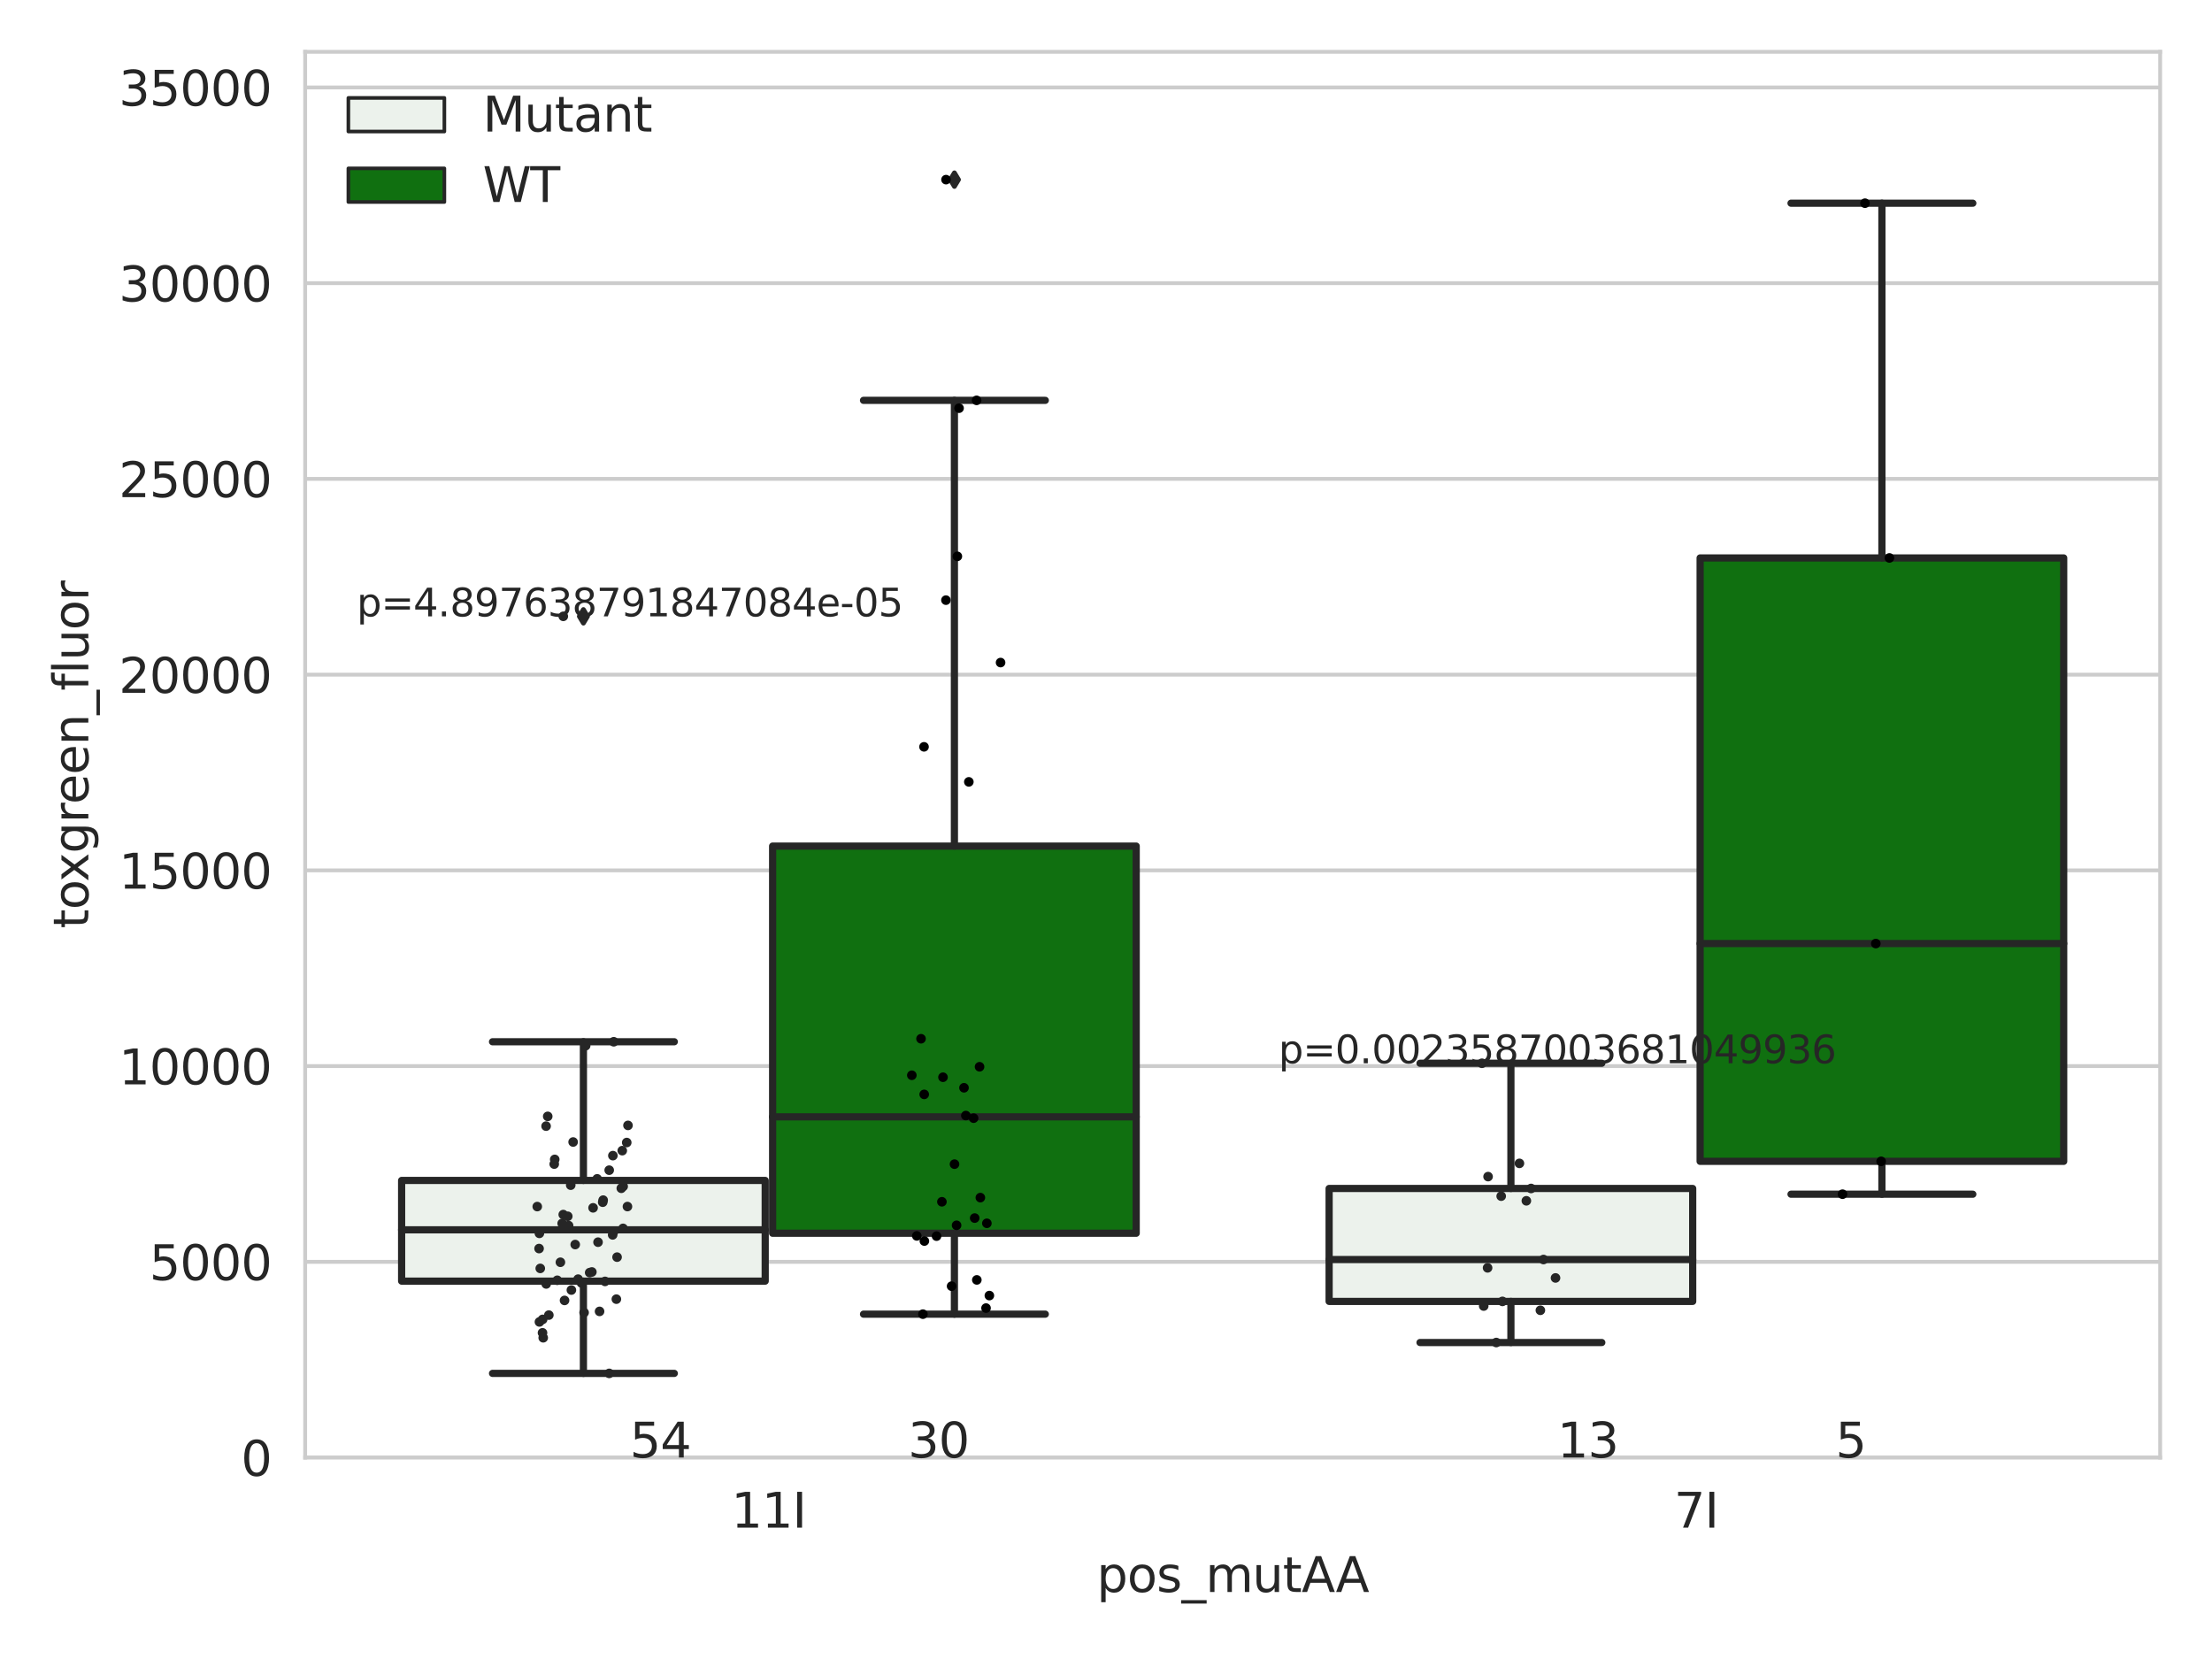 <?xml version="1.0" encoding="utf-8" standalone="no"?>
<!DOCTYPE svg PUBLIC "-//W3C//DTD SVG 1.1//EN"
  "http://www.w3.org/Graphics/SVG/1.1/DTD/svg11.dtd">
<svg xmlns:xlink="http://www.w3.org/1999/xlink" width="460.8pt" height="345.6pt" viewBox="0 0 460.8 345.6" xmlns="http://www.w3.org/2000/svg" version="1.1">
 <defs>
  <style type="text/css">*{stroke-linejoin: round; stroke-linecap: butt}</style>
 </defs>
 <g id="figure_1">
  <g id="patch_1">
   <path d="M 0 345.6 
L 460.8 345.6 
L 460.8 0 
L 0 0 
z
" style="fill: #ffffff"/>
  </g>
  <g id="axes_1">
   <g id="patch_2">
    <path d="M 63.571 303.64 
L 450 303.64 
L 450 10.8 
L 63.571 10.8 
z
" style="fill: #ffffff"/>
   </g>
   <g id="matplotlib.axis_1">
    <g id="xtick_1">
     <g id="text_1">
      <!-- 11I -->
      <g style="fill: #262626" transform="translate(152.341 318.238)scale(0.1 -0.1)">
       <defs>
        <path id="DejaVuSans-31" d="M 794 531 
L 1825 531 
L 1825 4091 
L 703 3866 
L 703 4441 
L 1819 4666 
L 2450 4666 
L 2450 531 
L 3481 531 
L 3481 0 
L 794 0 
L 794 531 
z
" transform="scale(0.016)"/>
        <path id="DejaVuSans-49" d="M 628 4666 
L 1259 4666 
L 1259 0 
L 628 0 
L 628 4666 
z
" transform="scale(0.016)"/>
       </defs>
       <use xlink:href="#DejaVuSans-31"/>
       <use xlink:href="#DejaVuSans-31" x="63.623"/>
       <use xlink:href="#DejaVuSans-49" x="127.246"/>
      </g>
     </g>
    </g>
    <g id="xtick_2">
     <g id="text_2">
      <!-- 7I -->
      <g style="fill: #262626" transform="translate(348.737 318.238)scale(0.1 -0.1)">
       <defs>
        <path id="DejaVuSans-37" d="M 525 4666 
L 3525 4666 
L 3525 4397 
L 1831 0 
L 1172 0 
L 2766 4134 
L 525 4134 
L 525 4666 
z
" transform="scale(0.016)"/>
       </defs>
       <use xlink:href="#DejaVuSans-37"/>
       <use xlink:href="#DejaVuSans-49" x="63.623"/>
      </g>
     </g>
    </g>
    <g id="text_3">
     <!-- pos_mutAA -->
     <g style="fill: #262626" transform="translate(228.47 331.638)scale(0.1 -0.1)">
      <defs>
       <path id="DejaVuSans-70" d="M 1159 525 
L 1159 -1331 
L 581 -1331 
L 581 3500 
L 1159 3500 
L 1159 2969 
Q 1341 3281 1617 3432 
Q 1894 3584 2278 3584 
Q 2916 3584 3314 3078 
Q 3713 2572 3713 1747 
Q 3713 922 3314 415 
Q 2916 -91 2278 -91 
Q 1894 -91 1617 61 
Q 1341 213 1159 525 
z
M 3116 1747 
Q 3116 2381 2855 2742 
Q 2594 3103 2138 3103 
Q 1681 3103 1420 2742 
Q 1159 2381 1159 1747 
Q 1159 1113 1420 752 
Q 1681 391 2138 391 
Q 2594 391 2855 752 
Q 3116 1113 3116 1747 
z
" transform="scale(0.016)"/>
       <path id="DejaVuSans-6f" d="M 1959 3097 
Q 1497 3097 1228 2736 
Q 959 2375 959 1747 
Q 959 1119 1226 758 
Q 1494 397 1959 397 
Q 2419 397 2687 759 
Q 2956 1122 2956 1747 
Q 2956 2369 2687 2733 
Q 2419 3097 1959 3097 
z
M 1959 3584 
Q 2709 3584 3137 3096 
Q 3566 2609 3566 1747 
Q 3566 888 3137 398 
Q 2709 -91 1959 -91 
Q 1206 -91 779 398 
Q 353 888 353 1747 
Q 353 2609 779 3096 
Q 1206 3584 1959 3584 
z
" transform="scale(0.016)"/>
       <path id="DejaVuSans-73" d="M 2834 3397 
L 2834 2853 
Q 2591 2978 2328 3040 
Q 2066 3103 1784 3103 
Q 1356 3103 1142 2972 
Q 928 2841 928 2578 
Q 928 2378 1081 2264 
Q 1234 2150 1697 2047 
L 1894 2003 
Q 2506 1872 2764 1633 
Q 3022 1394 3022 966 
Q 3022 478 2636 193 
Q 2250 -91 1575 -91 
Q 1294 -91 989 -36 
Q 684 19 347 128 
L 347 722 
Q 666 556 975 473 
Q 1284 391 1588 391 
Q 1994 391 2212 530 
Q 2431 669 2431 922 
Q 2431 1156 2273 1281 
Q 2116 1406 1581 1522 
L 1381 1569 
Q 847 1681 609 1914 
Q 372 2147 372 2553 
Q 372 3047 722 3315 
Q 1072 3584 1716 3584 
Q 2034 3584 2315 3537 
Q 2597 3491 2834 3397 
z
" transform="scale(0.016)"/>
       <path id="DejaVuSans-5f" d="M 3263 -1063 
L 3263 -1509 
L -63 -1509 
L -63 -1063 
L 3263 -1063 
z
" transform="scale(0.016)"/>
       <path id="DejaVuSans-6d" d="M 3328 2828 
Q 3544 3216 3844 3400 
Q 4144 3584 4550 3584 
Q 5097 3584 5394 3201 
Q 5691 2819 5691 2113 
L 5691 0 
L 5113 0 
L 5113 2094 
Q 5113 2597 4934 2840 
Q 4756 3084 4391 3084 
Q 3944 3084 3684 2787 
Q 3425 2491 3425 1978 
L 3425 0 
L 2847 0 
L 2847 2094 
Q 2847 2600 2669 2842 
Q 2491 3084 2119 3084 
Q 1678 3084 1418 2786 
Q 1159 2488 1159 1978 
L 1159 0 
L 581 0 
L 581 3500 
L 1159 3500 
L 1159 2956 
Q 1356 3278 1631 3431 
Q 1906 3584 2284 3584 
Q 2666 3584 2933 3390 
Q 3200 3197 3328 2828 
z
" transform="scale(0.016)"/>
       <path id="DejaVuSans-75" d="M 544 1381 
L 544 3500 
L 1119 3500 
L 1119 1403 
Q 1119 906 1312 657 
Q 1506 409 1894 409 
Q 2359 409 2629 706 
Q 2900 1003 2900 1516 
L 2900 3500 
L 3475 3500 
L 3475 0 
L 2900 0 
L 2900 538 
Q 2691 219 2414 64 
Q 2138 -91 1772 -91 
Q 1169 -91 856 284 
Q 544 659 544 1381 
z
M 1991 3584 
L 1991 3584 
z
" transform="scale(0.016)"/>
       <path id="DejaVuSans-74" d="M 1172 4494 
L 1172 3500 
L 2356 3500 
L 2356 3053 
L 1172 3053 
L 1172 1153 
Q 1172 725 1289 603 
Q 1406 481 1766 481 
L 2356 481 
L 2356 0 
L 1766 0 
Q 1100 0 847 248 
Q 594 497 594 1153 
L 594 3053 
L 172 3053 
L 172 3500 
L 594 3500 
L 594 4494 
L 1172 4494 
z
" transform="scale(0.016)"/>
       <path id="DejaVuSans-41" d="M 2188 4044 
L 1331 1722 
L 3047 1722 
L 2188 4044 
z
M 1831 4666 
L 2547 4666 
L 4325 0 
L 3669 0 
L 3244 1197 
L 1141 1197 
L 716 0 
L 50 0 
L 1831 4666 
z
" transform="scale(0.016)"/>
      </defs>
      <use xlink:href="#DejaVuSans-70"/>
      <use xlink:href="#DejaVuSans-6f" x="63.477"/>
      <use xlink:href="#DejaVuSans-73" x="124.658"/>
      <use xlink:href="#DejaVuSans-5f" x="176.758"/>
      <use xlink:href="#DejaVuSans-6d" x="226.758"/>
      <use xlink:href="#DejaVuSans-75" x="324.17"/>
      <use xlink:href="#DejaVuSans-74" x="387.549"/>
      <use xlink:href="#DejaVuSans-41" x="426.758"/>
      <use xlink:href="#DejaVuSans-41" x="497.916"/>
     </g>
    </g>
   </g>
   <g id="matplotlib.axis_2">
    <g id="ytick_1">
     <g id="line2d_1">
      <path d="M 63.571 303.64 
L 450 303.64 
" clip-path="url(#p8d236cc0bf)" style="fill: none; stroke: #cccccc; stroke-width: 0.8; stroke-linecap: round"/>
     </g>
     <g id="text_4">
      <!-- 0 -->
      <g style="fill: #262626" transform="translate(50.209 307.439)scale(0.1 -0.1)">
       <defs>
        <path id="DejaVuSans-30" d="M 2034 4250 
Q 1547 4250 1301 3770 
Q 1056 3291 1056 2328 
Q 1056 1369 1301 889 
Q 1547 409 2034 409 
Q 2525 409 2770 889 
Q 3016 1369 3016 2328 
Q 3016 3291 2770 3770 
Q 2525 4250 2034 4250 
z
M 2034 4750 
Q 2819 4750 3233 4129 
Q 3647 3509 3647 2328 
Q 3647 1150 3233 529 
Q 2819 -91 2034 -91 
Q 1250 -91 836 529 
Q 422 1150 422 2328 
Q 422 3509 836 4129 
Q 1250 4750 2034 4750 
z
" transform="scale(0.016)"/>
       </defs>
       <use xlink:href="#DejaVuSans-30"/>
      </g>
     </g>
    </g>
    <g id="ytick_2">
     <g id="line2d_2">
      <path d="M 63.571 262.865 
L 450 262.865 
" clip-path="url(#p8d236cc0bf)" style="fill: none; stroke: #cccccc; stroke-width: 0.8; stroke-linecap: round"/>
     </g>
     <g id="text_5">
      <!-- 5000 -->
      <g style="fill: #262626" transform="translate(31.121 266.664)scale(0.1 -0.1)">
       <defs>
        <path id="DejaVuSans-35" d="M 691 4666 
L 3169 4666 
L 3169 4134 
L 1269 4134 
L 1269 2991 
Q 1406 3038 1543 3061 
Q 1681 3084 1819 3084 
Q 2600 3084 3056 2656 
Q 3513 2228 3513 1497 
Q 3513 744 3044 326 
Q 2575 -91 1722 -91 
Q 1428 -91 1123 -41 
Q 819 9 494 109 
L 494 744 
Q 775 591 1075 516 
Q 1375 441 1709 441 
Q 2250 441 2565 725 
Q 2881 1009 2881 1497 
Q 2881 1984 2565 2268 
Q 2250 2553 1709 2553 
Q 1456 2553 1204 2497 
Q 953 2441 691 2322 
L 691 4666 
z
" transform="scale(0.016)"/>
       </defs>
       <use xlink:href="#DejaVuSans-35"/>
       <use xlink:href="#DejaVuSans-30" x="63.623"/>
       <use xlink:href="#DejaVuSans-30" x="127.246"/>
       <use xlink:href="#DejaVuSans-30" x="190.869"/>
      </g>
     </g>
    </g>
    <g id="ytick_3">
     <g id="line2d_3">
      <path d="M 63.571 222.09 
L 450 222.09 
" clip-path="url(#p8d236cc0bf)" style="fill: none; stroke: #cccccc; stroke-width: 0.8; stroke-linecap: round"/>
     </g>
     <g id="text_6">
      <!-- 10000 -->
      <g style="fill: #262626" transform="translate(24.759 225.889)scale(0.1 -0.1)">
       <use xlink:href="#DejaVuSans-31"/>
       <use xlink:href="#DejaVuSans-30" x="63.623"/>
       <use xlink:href="#DejaVuSans-30" x="127.246"/>
       <use xlink:href="#DejaVuSans-30" x="190.869"/>
       <use xlink:href="#DejaVuSans-30" x="254.492"/>
      </g>
     </g>
    </g>
    <g id="ytick_4">
     <g id="line2d_4">
      <path d="M 63.571 181.315 
L 450 181.315 
" clip-path="url(#p8d236cc0bf)" style="fill: none; stroke: #cccccc; stroke-width: 0.8; stroke-linecap: round"/>
     </g>
     <g id="text_7">
      <!-- 15000 -->
      <g style="fill: #262626" transform="translate(24.759 185.114)scale(0.1 -0.1)">
       <use xlink:href="#DejaVuSans-31"/>
       <use xlink:href="#DejaVuSans-35" x="63.623"/>
       <use xlink:href="#DejaVuSans-30" x="127.246"/>
       <use xlink:href="#DejaVuSans-30" x="190.869"/>
       <use xlink:href="#DejaVuSans-30" x="254.492"/>
      </g>
     </g>
    </g>
    <g id="ytick_5">
     <g id="line2d_5">
      <path d="M 63.571 140.539 
L 450 140.539 
" clip-path="url(#p8d236cc0bf)" style="fill: none; stroke: #cccccc; stroke-width: 0.8; stroke-linecap: round"/>
     </g>
     <g id="text_8">
      <!-- 20000 -->
      <g style="fill: #262626" transform="translate(24.759 144.339)scale(0.1 -0.1)">
       <defs>
        <path id="DejaVuSans-32" d="M 1228 531 
L 3431 531 
L 3431 0 
L 469 0 
L 469 531 
Q 828 903 1448 1529 
Q 2069 2156 2228 2338 
Q 2531 2678 2651 2914 
Q 2772 3150 2772 3378 
Q 2772 3750 2511 3984 
Q 2250 4219 1831 4219 
Q 1534 4219 1204 4116 
Q 875 4013 500 3803 
L 500 4441 
Q 881 4594 1212 4672 
Q 1544 4750 1819 4750 
Q 2544 4750 2975 4387 
Q 3406 4025 3406 3419 
Q 3406 3131 3298 2873 
Q 3191 2616 2906 2266 
Q 2828 2175 2409 1742 
Q 1991 1309 1228 531 
z
" transform="scale(0.016)"/>
       </defs>
       <use xlink:href="#DejaVuSans-32"/>
       <use xlink:href="#DejaVuSans-30" x="63.623"/>
       <use xlink:href="#DejaVuSans-30" x="127.246"/>
       <use xlink:href="#DejaVuSans-30" x="190.869"/>
       <use xlink:href="#DejaVuSans-30" x="254.492"/>
      </g>
     </g>
    </g>
    <g id="ytick_6">
     <g id="line2d_6">
      <path d="M 63.571 99.764 
L 450 99.764 
" clip-path="url(#p8d236cc0bf)" style="fill: none; stroke: #cccccc; stroke-width: 0.8; stroke-linecap: round"/>
     </g>
     <g id="text_9">
      <!-- 25000 -->
      <g style="fill: #262626" transform="translate(24.759 103.564)scale(0.1 -0.1)">
       <use xlink:href="#DejaVuSans-32"/>
       <use xlink:href="#DejaVuSans-35" x="63.623"/>
       <use xlink:href="#DejaVuSans-30" x="127.246"/>
       <use xlink:href="#DejaVuSans-30" x="190.869"/>
       <use xlink:href="#DejaVuSans-30" x="254.492"/>
      </g>
     </g>
    </g>
    <g id="ytick_7">
     <g id="line2d_7">
      <path d="M 63.571 58.989 
L 450 58.989 
" clip-path="url(#p8d236cc0bf)" style="fill: none; stroke: #cccccc; stroke-width: 0.8; stroke-linecap: round"/>
     </g>
     <g id="text_10">
      <!-- 30000 -->
      <g style="fill: #262626" transform="translate(24.759 62.788)scale(0.1 -0.1)">
       <defs>
        <path id="DejaVuSans-33" d="M 2597 2516 
Q 3050 2419 3304 2112 
Q 3559 1806 3559 1356 
Q 3559 666 3084 287 
Q 2609 -91 1734 -91 
Q 1441 -91 1130 -33 
Q 819 25 488 141 
L 488 750 
Q 750 597 1062 519 
Q 1375 441 1716 441 
Q 2309 441 2620 675 
Q 2931 909 2931 1356 
Q 2931 1769 2642 2001 
Q 2353 2234 1838 2234 
L 1294 2234 
L 1294 2753 
L 1863 2753 
Q 2328 2753 2575 2939 
Q 2822 3125 2822 3475 
Q 2822 3834 2567 4026 
Q 2313 4219 1838 4219 
Q 1578 4219 1281 4162 
Q 984 4106 628 3988 
L 628 4550 
Q 988 4650 1302 4700 
Q 1616 4750 1894 4750 
Q 2613 4750 3031 4423 
Q 3450 4097 3450 3541 
Q 3450 3153 3228 2886 
Q 3006 2619 2597 2516 
z
" transform="scale(0.016)"/>
       </defs>
       <use xlink:href="#DejaVuSans-33"/>
       <use xlink:href="#DejaVuSans-30" x="63.623"/>
       <use xlink:href="#DejaVuSans-30" x="127.246"/>
       <use xlink:href="#DejaVuSans-30" x="190.869"/>
       <use xlink:href="#DejaVuSans-30" x="254.492"/>
      </g>
     </g>
    </g>
    <g id="ytick_8">
     <g id="line2d_8">
      <path d="M 63.571 18.214 
L 450 18.214 
" clip-path="url(#p8d236cc0bf)" style="fill: none; stroke: #cccccc; stroke-width: 0.8; stroke-linecap: round"/>
     </g>
     <g id="text_11">
      <!-- 35000 -->
      <g style="fill: #262626" transform="translate(24.759 22.013)scale(0.1 -0.1)">
       <use xlink:href="#DejaVuSans-33"/>
       <use xlink:href="#DejaVuSans-35" x="63.623"/>
       <use xlink:href="#DejaVuSans-30" x="127.246"/>
       <use xlink:href="#DejaVuSans-30" x="190.869"/>
       <use xlink:href="#DejaVuSans-30" x="254.492"/>
      </g>
     </g>
    </g>
    <g id="text_12">
     <!-- toxgreen_fluor -->
     <g style="fill: #262626" transform="translate(18.401 193.415)rotate(-90)scale(0.1 -0.1)">
      <defs>
       <path id="DejaVuSans-78" d="M 3513 3500 
L 2247 1797 
L 3578 0 
L 2900 0 
L 1881 1375 
L 863 0 
L 184 0 
L 1544 1831 
L 300 3500 
L 978 3500 
L 1906 2253 
L 2834 3500 
L 3513 3500 
z
" transform="scale(0.016)"/>
       <path id="DejaVuSans-67" d="M 2906 1791 
Q 2906 2416 2648 2759 
Q 2391 3103 1925 3103 
Q 1463 3103 1205 2759 
Q 947 2416 947 1791 
Q 947 1169 1205 825 
Q 1463 481 1925 481 
Q 2391 481 2648 825 
Q 2906 1169 2906 1791 
z
M 3481 434 
Q 3481 -459 3084 -895 
Q 2688 -1331 1869 -1331 
Q 1566 -1331 1297 -1286 
Q 1028 -1241 775 -1147 
L 775 -588 
Q 1028 -725 1275 -790 
Q 1522 -856 1778 -856 
Q 2344 -856 2625 -561 
Q 2906 -266 2906 331 
L 2906 616 
Q 2728 306 2450 153 
Q 2172 0 1784 0 
Q 1141 0 747 490 
Q 353 981 353 1791 
Q 353 2603 747 3093 
Q 1141 3584 1784 3584 
Q 2172 3584 2450 3431 
Q 2728 3278 2906 2969 
L 2906 3500 
L 3481 3500 
L 3481 434 
z
" transform="scale(0.016)"/>
       <path id="DejaVuSans-72" d="M 2631 2963 
Q 2534 3019 2420 3045 
Q 2306 3072 2169 3072 
Q 1681 3072 1420 2755 
Q 1159 2438 1159 1844 
L 1159 0 
L 581 0 
L 581 3500 
L 1159 3500 
L 1159 2956 
Q 1341 3275 1631 3429 
Q 1922 3584 2338 3584 
Q 2397 3584 2469 3576 
Q 2541 3569 2628 3553 
L 2631 2963 
z
" transform="scale(0.016)"/>
       <path id="DejaVuSans-65" d="M 3597 1894 
L 3597 1613 
L 953 1613 
Q 991 1019 1311 708 
Q 1631 397 2203 397 
Q 2534 397 2845 478 
Q 3156 559 3463 722 
L 3463 178 
Q 3153 47 2828 -22 
Q 2503 -91 2169 -91 
Q 1331 -91 842 396 
Q 353 884 353 1716 
Q 353 2575 817 3079 
Q 1281 3584 2069 3584 
Q 2775 3584 3186 3129 
Q 3597 2675 3597 1894 
z
M 3022 2063 
Q 3016 2534 2758 2815 
Q 2500 3097 2075 3097 
Q 1594 3097 1305 2825 
Q 1016 2553 972 2059 
L 3022 2063 
z
" transform="scale(0.016)"/>
       <path id="DejaVuSans-6e" d="M 3513 2113 
L 3513 0 
L 2938 0 
L 2938 2094 
Q 2938 2591 2744 2837 
Q 2550 3084 2163 3084 
Q 1697 3084 1428 2787 
Q 1159 2491 1159 1978 
L 1159 0 
L 581 0 
L 581 3500 
L 1159 3500 
L 1159 2956 
Q 1366 3272 1645 3428 
Q 1925 3584 2291 3584 
Q 2894 3584 3203 3211 
Q 3513 2838 3513 2113 
z
" transform="scale(0.016)"/>
       <path id="DejaVuSans-66" d="M 2375 4863 
L 2375 4384 
L 1825 4384 
Q 1516 4384 1395 4259 
Q 1275 4134 1275 3809 
L 1275 3500 
L 2222 3500 
L 2222 3053 
L 1275 3053 
L 1275 0 
L 697 0 
L 697 3053 
L 147 3053 
L 147 3500 
L 697 3500 
L 697 3744 
Q 697 4328 969 4595 
Q 1241 4863 1831 4863 
L 2375 4863 
z
" transform="scale(0.016)"/>
       <path id="DejaVuSans-6c" d="M 603 4863 
L 1178 4863 
L 1178 0 
L 603 0 
L 603 4863 
z
" transform="scale(0.016)"/>
      </defs>
      <use xlink:href="#DejaVuSans-74"/>
      <use xlink:href="#DejaVuSans-6f" x="39.209"/>
      <use xlink:href="#DejaVuSans-78" x="97.266"/>
      <use xlink:href="#DejaVuSans-67" x="156.445"/>
      <use xlink:href="#DejaVuSans-72" x="219.922"/>
      <use xlink:href="#DejaVuSans-65" x="258.785"/>
      <use xlink:href="#DejaVuSans-65" x="320.309"/>
      <use xlink:href="#DejaVuSans-6e" x="381.832"/>
      <use xlink:href="#DejaVuSans-5f" x="445.211"/>
      <use xlink:href="#DejaVuSans-66" x="495.211"/>
      <use xlink:href="#DejaVuSans-6c" x="530.416"/>
      <use xlink:href="#DejaVuSans-75" x="558.199"/>
      <use xlink:href="#DejaVuSans-6f" x="621.578"/>
      <use xlink:href="#DejaVuSans-72" x="682.76"/>
     </g>
    </g>
   </g>
   <g id="patch_3">
    <path d="M 83.666 266.881 
L 159.406 266.881 
L 159.406 245.905 
L 83.666 245.905 
L 83.666 266.881 
z
" clip-path="url(#p8d236cc0bf)" style="fill: #ecf2ec; stroke: #262626; stroke-width: 1.5; stroke-linejoin: miter"/>
   </g>
   <g id="patch_4">
    <path d="M 160.951 256.91 
L 236.691 256.91 
L 236.691 176.254 
L 160.951 176.254 
L 160.951 256.91 
z
" clip-path="url(#p8d236cc0bf)" style="fill: #107010; stroke: #262626; stroke-width: 1.5; stroke-linejoin: miter"/>
   </g>
   <g id="patch_5">
    <path d="M 276.88 271.105 
L 352.62 271.105 
L 352.62 247.579 
L 276.88 247.579 
L 276.88 271.105 
z
" clip-path="url(#p8d236cc0bf)" style="fill: #ecf2ec; stroke: #262626; stroke-width: 1.5; stroke-linejoin: miter"/>
   </g>
   <g id="patch_6">
    <path d="M 354.166 241.93 
L 429.906 241.93 
L 429.906 116.228 
L 354.166 116.228 
L 354.166 241.93 
z
" clip-path="url(#p8d236cc0bf)" style="fill: #107010; stroke: #262626; stroke-width: 1.5; stroke-linejoin: miter"/>
   </g>
   <g id="patch_7">
    <path d="M 160.178 303.64 
L 160.178 303.64 
L 160.178 303.64 
L 160.178 303.64 
z
" clip-path="url(#p8d236cc0bf)" style="fill: #ecf2ec; stroke: #262626; stroke-width: 0.75; stroke-linejoin: miter"/>
   </g>
   <g id="patch_8">
    <path d="M 160.178 303.64 
L 160.178 303.64 
L 160.178 303.64 
L 160.178 303.64 
z
" clip-path="url(#p8d236cc0bf)" style="fill: #107010; stroke: #262626; stroke-width: 0.75; stroke-linejoin: miter"/>
   </g>
   <g id="PathCollection_1"/>
   <g id="PathCollection_2"/>
   <g id="line2d_9">
    <path d="M 121.536 266.881 
L 121.536 286.1 
" clip-path="url(#p8d236cc0bf)" style="fill: none; stroke: #262626; stroke-width: 1.5; stroke-linecap: round"/>
   </g>
   <g id="line2d_10">
    <path d="M 121.536 245.905 
L 121.536 217.016 
" clip-path="url(#p8d236cc0bf)" style="fill: none; stroke: #262626; stroke-width: 1.5; stroke-linecap: round"/>
   </g>
   <g id="line2d_11">
    <path d="M 102.601 286.1 
L 140.471 286.1 
" clip-path="url(#p8d236cc0bf)" style="fill: none; stroke: #262626; stroke-width: 1.5; stroke-linecap: round"/>
   </g>
   <g id="line2d_12">
    <path d="M 102.601 217.016 
L 140.471 217.016 
" clip-path="url(#p8d236cc0bf)" style="fill: none; stroke: #262626; stroke-width: 1.5; stroke-linecap: round"/>
   </g>
   <g id="line2d_13">
    <defs>
     <path id="me9975c1cf7" d="M -0 1.414 
L 0.849 0 
L 0 -1.414 
L -0.849 -0 
z
" style="stroke: #262626; stroke-linejoin: miter"/>
    </defs>
    <g clip-path="url(#p8d236cc0bf)">
     <use xlink:href="#me9975c1cf7" x="121.536" y="128.394" style="fill: #262626; stroke: #262626; stroke-linejoin: miter"/>
    </g>
   </g>
   <g id="line2d_14">
    <path d="M 198.821 256.91 
L 198.821 273.762 
" clip-path="url(#p8d236cc0bf)" style="fill: none; stroke: #262626; stroke-width: 1.5; stroke-linecap: round"/>
   </g>
   <g id="line2d_15">
    <path d="M 198.821 176.254 
L 198.821 83.401 
" clip-path="url(#p8d236cc0bf)" style="fill: none; stroke: #262626; stroke-width: 1.5; stroke-linecap: round"/>
   </g>
   <g id="line2d_16">
    <path d="M 179.886 273.762 
L 217.756 273.762 
" clip-path="url(#p8d236cc0bf)" style="fill: none; stroke: #262626; stroke-width: 1.5; stroke-linecap: round"/>
   </g>
   <g id="line2d_17">
    <path d="M 179.886 83.401 
L 217.756 83.401 
" clip-path="url(#p8d236cc0bf)" style="fill: none; stroke: #262626; stroke-width: 1.5; stroke-linecap: round"/>
   </g>
   <g id="line2d_18">
    <g clip-path="url(#p8d236cc0bf)">
     <use xlink:href="#me9975c1cf7" x="198.821" y="37.422" style="fill: #262626; stroke: #262626; stroke-linejoin: miter"/>
    </g>
   </g>
   <g id="line2d_19">
    <path d="M 314.75 271.105 
L 314.75 279.671 
" clip-path="url(#p8d236cc0bf)" style="fill: none; stroke: #262626; stroke-width: 1.5; stroke-linecap: round"/>
   </g>
   <g id="line2d_20">
    <path d="M 314.75 247.579 
L 314.75 221.496 
" clip-path="url(#p8d236cc0bf)" style="fill: none; stroke: #262626; stroke-width: 1.5; stroke-linecap: round"/>
   </g>
   <g id="line2d_21">
    <path d="M 295.815 279.671 
L 333.685 279.671 
" clip-path="url(#p8d236cc0bf)" style="fill: none; stroke: #262626; stroke-width: 1.5; stroke-linecap: round"/>
   </g>
   <g id="line2d_22">
    <path d="M 295.815 221.496 
L 333.685 221.496 
" clip-path="url(#p8d236cc0bf)" style="fill: none; stroke: #262626; stroke-width: 1.5; stroke-linecap: round"/>
   </g>
   <g id="line2d_23"/>
   <g id="line2d_24">
    <path d="M 392.036 241.93 
L 392.036 248.776 
" clip-path="url(#p8d236cc0bf)" style="fill: none; stroke: #262626; stroke-width: 1.5; stroke-linecap: round"/>
   </g>
   <g id="line2d_25">
    <path d="M 392.036 116.228 
L 392.036 42.329 
" clip-path="url(#p8d236cc0bf)" style="fill: none; stroke: #262626; stroke-width: 1.5; stroke-linecap: round"/>
   </g>
   <g id="line2d_26">
    <path d="M 373.101 248.776 
L 410.971 248.776 
" clip-path="url(#p8d236cc0bf)" style="fill: none; stroke: #262626; stroke-width: 1.5; stroke-linecap: round"/>
   </g>
   <g id="line2d_27">
    <path d="M 373.101 42.329 
L 410.971 42.329 
" clip-path="url(#p8d236cc0bf)" style="fill: none; stroke: #262626; stroke-width: 1.5; stroke-linecap: round"/>
   </g>
   <g id="line2d_28"/>
   <g id="line2d_29">
    <path d="M 83.666 256.197 
L 159.406 256.197 
" clip-path="url(#p8d236cc0bf)" style="fill: none; stroke: #262626; stroke-width: 1.5; stroke-linecap: round"/>
   </g>
   <g id="line2d_30">
    <path d="M 160.951 232.661 
L 236.691 232.661 
" clip-path="url(#p8d236cc0bf)" style="fill: none; stroke: #262626; stroke-width: 1.5; stroke-linecap: round"/>
   </g>
   <g id="line2d_31">
    <path d="M 276.88 262.381 
L 352.62 262.381 
" clip-path="url(#p8d236cc0bf)" style="fill: none; stroke: #262626; stroke-width: 1.5; stroke-linecap: round"/>
   </g>
   <g id="line2d_32">
    <path d="M 354.166 196.56 
L 429.906 196.56 
" clip-path="url(#p8d236cc0bf)" style="fill: none; stroke: #262626; stroke-width: 1.5; stroke-linecap: round"/>
   </g>
   <g id="patch_9">
    <path d="M 63.571 303.64 
L 63.571 10.8 
" style="fill: none; stroke: #cccccc; stroke-width: 0.8; stroke-linejoin: miter; stroke-linecap: square"/>
   </g>
   <g id="patch_10">
    <path d="M 450 303.64 
L 450 10.8 
" style="fill: none; stroke: #cccccc; stroke-width: 0.8; stroke-linejoin: miter; stroke-linecap: square"/>
   </g>
   <g id="patch_11">
    <path d="M 63.571 303.64 
L 450 303.64 
" style="fill: none; stroke: #cccccc; stroke-width: 0.8; stroke-linejoin: miter; stroke-linecap: square"/>
   </g>
   <g id="patch_12">
    <path d="M 63.571 10.8 
L 450 10.8 
" style="fill: none; stroke: #cccccc; stroke-width: 0.8; stroke-linejoin: miter; stroke-linecap: square"/>
   </g>
   <g id="PathCollection_3">
    <defs>
     <path id="C0_0_dca78d6a4d" d="M 0 1 
C 0.265 1 0.52 0.895 0.707 0.707 
C 0.895 0.52 1 0.265 1 -0 
C 1 -0.265 0.895 -0.52 0.707 -0.707 
C 0.52 -0.895 0.265 -1 0 -1 
C -0.265 -1 -0.52 -0.895 -0.707 -0.707 
C -0.895 -0.52 -1 -0.265 -1 0 
C -1 0.265 -0.895 0.52 -0.707 0.707 
C -0.52 0.895 -0.265 1 0 1 
z
"/>
    </defs>
    <g clip-path="url(#p8d236cc0bf)">
     <use xlink:href="#C0_0_dca78d6a4d" x="111.92" y="251.352" style="fill: #262626"/>
    </g>
    <g clip-path="url(#p8d236cc0bf)">
     <use xlink:href="#C0_0_dca78d6a4d" x="129.628" y="239.701" style="fill: #262626"/>
    </g>
    <g clip-path="url(#p8d236cc0bf)">
     <use xlink:href="#C0_0_dca78d6a4d" x="114.333" y="273.959" style="fill: #262626"/>
    </g>
    <g clip-path="url(#p8d236cc0bf)">
     <use xlink:href="#C0_0_dca78d6a4d" x="126.909" y="243.77" style="fill: #262626"/>
    </g>
    <g clip-path="url(#p8d236cc0bf)">
     <use xlink:href="#C0_0_dca78d6a4d" x="127.629" y="257.248" style="fill: #262626"/>
    </g>
    <g clip-path="url(#p8d236cc0bf)">
     <use xlink:href="#C0_0_dca78d6a4d" x="129.819" y="247.147" style="fill: #262626"/>
    </g>
    <g clip-path="url(#p8d236cc0bf)">
     <use xlink:href="#C0_0_dca78d6a4d" x="115.561" y="241.525" style="fill: #262626"/>
    </g>
    <g clip-path="url(#p8d236cc0bf)">
     <use xlink:href="#C0_0_dca78d6a4d" x="124.581" y="258.767" style="fill: #262626"/>
    </g>
    <g clip-path="url(#p8d236cc0bf)">
     <use xlink:href="#C0_0_dca78d6a4d" x="127.674" y="240.739" style="fill: #262626"/>
    </g>
    <g clip-path="url(#p8d236cc0bf)">
     <use xlink:href="#C0_0_dca78d6a4d" x="125.559" y="250.441" style="fill: #262626"/>
    </g>
    <g clip-path="url(#p8d236cc0bf)">
     <use xlink:href="#C0_0_dca78d6a4d" x="123.551" y="251.614" style="fill: #262626"/>
    </g>
    <g clip-path="url(#p8d236cc0bf)">
     <use xlink:href="#C0_0_dca78d6a4d" x="127.853" y="217.016" style="fill: #262626"/>
    </g>
    <g clip-path="url(#p8d236cc0bf)">
     <use xlink:href="#C0_0_dca78d6a4d" x="113.045" y="274.853" style="fill: #262626"/>
    </g>
    <g clip-path="url(#p8d236cc0bf)">
     <use xlink:href="#C0_0_dca78d6a4d" x="120.431" y="266.468" style="fill: #262626"/>
    </g>
    <g clip-path="url(#p8d236cc0bf)">
     <use xlink:href="#C0_0_dca78d6a4d" x="119.827" y="259.261" style="fill: #262626"/>
    </g>
    <g clip-path="url(#p8d236cc0bf)">
     <use xlink:href="#C0_0_dca78d6a4d" x="129.431" y="247.538" style="fill: #262626"/>
    </g>
    <g clip-path="url(#p8d236cc0bf)">
     <use xlink:href="#C0_0_dca78d6a4d" x="116.743" y="262.952" style="fill: #262626"/>
    </g>
    <g clip-path="url(#p8d236cc0bf)">
     <use xlink:href="#C0_0_dca78d6a4d" x="123.297" y="264.973" style="fill: #262626"/>
    </g>
    <g clip-path="url(#p8d236cc0bf)">
     <use xlink:href="#C0_0_dca78d6a4d" x="118.275" y="253.372" style="fill: #262626"/>
    </g>
    <g clip-path="url(#p8d236cc0bf)">
     <use xlink:href="#C0_0_dca78d6a4d" x="115.457" y="242.499" style="fill: #262626"/>
    </g>
    <g clip-path="url(#p8d236cc0bf)">
     <use xlink:href="#C0_0_dca78d6a4d" x="124.9" y="273.187" style="fill: #262626"/>
    </g>
    <g clip-path="url(#p8d236cc0bf)">
     <use xlink:href="#C0_0_dca78d6a4d" x="117.605" y="270.903" style="fill: #262626"/>
    </g>
    <g clip-path="url(#p8d236cc0bf)">
     <use xlink:href="#C0_0_dca78d6a4d" x="121.678" y="273.432" style="fill: #262626"/>
    </g>
    <g clip-path="url(#p8d236cc0bf)">
     <use xlink:href="#C0_0_dca78d6a4d" x="113.015" y="277.65" style="fill: #262626"/>
    </g>
    <g clip-path="url(#p8d236cc0bf)">
     <use xlink:href="#C0_0_dca78d6a4d" x="127.87" y="256.5" style="fill: #262626"/>
    </g>
    <g clip-path="url(#p8d236cc0bf)">
     <use xlink:href="#C0_0_dca78d6a4d" x="119.395" y="237.901" style="fill: #262626"/>
    </g>
    <g clip-path="url(#p8d236cc0bf)">
     <use xlink:href="#C0_0_dca78d6a4d" x="112.375" y="275.38" style="fill: #262626"/>
    </g>
    <g clip-path="url(#p8d236cc0bf)">
     <use xlink:href="#C0_0_dca78d6a4d" x="113.786" y="267.467" style="fill: #262626"/>
    </g>
    <g clip-path="url(#p8d236cc0bf)">
     <use xlink:href="#C0_0_dca78d6a4d" x="130.708" y="251.346" style="fill: #262626"/>
    </g>
    <g clip-path="url(#p8d236cc0bf)">
     <use xlink:href="#C0_0_dca78d6a4d" x="130.821" y="234.439" style="fill: #262626"/>
    </g>
    <g clip-path="url(#p8d236cc0bf)">
     <use xlink:href="#C0_0_dca78d6a4d" x="117.336" y="253.018" style="fill: #262626"/>
    </g>
    <g clip-path="url(#p8d236cc0bf)">
     <use xlink:href="#C0_0_dca78d6a4d" x="125.651" y="250.009" style="fill: #262626"/>
    </g>
    <g clip-path="url(#p8d236cc0bf)">
     <use xlink:href="#C0_0_dca78d6a4d" x="112.367" y="256.931" style="fill: #262626"/>
    </g>
    <g clip-path="url(#p8d236cc0bf)">
     <use xlink:href="#C0_0_dca78d6a4d" x="112.547" y="264.231" style="fill: #262626"/>
    </g>
    <g clip-path="url(#p8d236cc0bf)">
     <use xlink:href="#C0_0_dca78d6a4d" x="113.163" y="278.681" style="fill: #262626"/>
    </g>
    <g clip-path="url(#p8d236cc0bf)">
     <use xlink:href="#C0_0_dca78d6a4d" x="122.002" y="217.84" style="fill: #262626"/>
    </g>
    <g clip-path="url(#p8d236cc0bf)">
     <use xlink:href="#C0_0_dca78d6a4d" x="118.447" y="255.31" style="fill: #262626"/>
    </g>
    <g clip-path="url(#p8d236cc0bf)">
     <use xlink:href="#C0_0_dca78d6a4d" x="128.402" y="270.636" style="fill: #262626"/>
    </g>
    <g clip-path="url(#p8d236cc0bf)">
     <use xlink:href="#C0_0_dca78d6a4d" x="124.402" y="245.576" style="fill: #262626"/>
    </g>
    <g clip-path="url(#p8d236cc0bf)">
     <use xlink:href="#C0_0_dca78d6a4d" x="128.547" y="261.885" style="fill: #262626"/>
    </g>
    <g clip-path="url(#p8d236cc0bf)">
     <use xlink:href="#C0_0_dca78d6a4d" x="126.908" y="286.1" style="fill: #262626"/>
    </g>
    <g clip-path="url(#p8d236cc0bf)">
     <use xlink:href="#C0_0_dca78d6a4d" x="130.56" y="238.01" style="fill: #262626"/>
    </g>
    <g clip-path="url(#p8d236cc0bf)">
     <use xlink:href="#C0_0_dca78d6a4d" x="114.101" y="232.56" style="fill: #262626"/>
    </g>
    <g clip-path="url(#p8d236cc0bf)">
     <use xlink:href="#C0_0_dca78d6a4d" x="117.345" y="128.394" style="fill: #262626"/>
    </g>
    <g clip-path="url(#p8d236cc0bf)">
     <use xlink:href="#C0_0_dca78d6a4d" x="119.031" y="268.74" style="fill: #262626"/>
    </g>
    <g clip-path="url(#p8d236cc0bf)">
     <use xlink:href="#C0_0_dca78d6a4d" x="126.039" y="266.939" style="fill: #262626"/>
    </g>
    <g clip-path="url(#p8d236cc0bf)">
     <use xlink:href="#C0_0_dca78d6a4d" x="117.109" y="254.858" style="fill: #262626"/>
    </g>
    <g clip-path="url(#p8d236cc0bf)">
     <use xlink:href="#C0_0_dca78d6a4d" x="129.793" y="255.894" style="fill: #262626"/>
    </g>
    <g clip-path="url(#p8d236cc0bf)">
     <use xlink:href="#C0_0_dca78d6a4d" x="122.84" y="265.108" style="fill: #262626"/>
    </g>
    <g clip-path="url(#p8d236cc0bf)">
     <use xlink:href="#C0_0_dca78d6a4d" x="121.116" y="267.246" style="fill: #262626"/>
    </g>
    <g clip-path="url(#p8d236cc0bf)">
     <use xlink:href="#C0_0_dca78d6a4d" x="112.299" y="260.098" style="fill: #262626"/>
    </g>
    <g clip-path="url(#p8d236cc0bf)">
     <use xlink:href="#C0_0_dca78d6a4d" x="113.759" y="234.593" style="fill: #262626"/>
    </g>
    <g clip-path="url(#p8d236cc0bf)">
     <use xlink:href="#C0_0_dca78d6a4d" x="118.893" y="246.893" style="fill: #262626"/>
    </g>
    <g clip-path="url(#p8d236cc0bf)">
     <use xlink:href="#C0_0_dca78d6a4d" x="116.087" y="266.705" style="fill: #262626"/>
    </g>
   </g>
   <g id="PathCollection_4">
    <defs>
     <path id="C1_0_05fdbb8d45" d="M 0 1 
C 0.265 1 0.52 0.895 0.707 0.707 
C 0.895 0.52 1 0.265 1 -0 
C 1 -0.265 0.895 -0.52 0.707 -0.707 
C 0.52 -0.895 0.265 -1 0 -1 
C -0.265 -1 -0.52 -0.895 -0.707 -0.707 
C -0.895 -0.52 -1 -0.265 -1 0 
C -1 0.265 -0.895 0.52 -0.707 0.707 
C -0.52 0.895 -0.265 1 0 1 
z
"/>
    </defs>
    <g clip-path="url(#p8d236cc0bf)">
     <use xlink:href="#C1_0_05fdbb8d45" x="192.49" y="155.578"/>
    </g>
    <g clip-path="url(#p8d236cc0bf)">
     <use xlink:href="#C1_0_05fdbb8d45" x="192.259" y="273.762"/>
    </g>
    <g clip-path="url(#p8d236cc0bf)">
     <use xlink:href="#C1_0_05fdbb8d45" x="201.206" y="232.391"/>
    </g>
    <g clip-path="url(#p8d236cc0bf)">
     <use xlink:href="#C1_0_05fdbb8d45" x="201.827" y="162.876"/>
    </g>
    <g clip-path="url(#p8d236cc0bf)">
     <use xlink:href="#C1_0_05fdbb8d45" x="195.1" y="257.509"/>
    </g>
    <g clip-path="url(#p8d236cc0bf)">
     <use xlink:href="#C1_0_05fdbb8d45" x="197.073" y="37.422"/>
    </g>
    <g clip-path="url(#p8d236cc0bf)">
     <use xlink:href="#C1_0_05fdbb8d45" x="198.841" y="242.513"/>
    </g>
    <g clip-path="url(#p8d236cc0bf)">
     <use xlink:href="#C1_0_05fdbb8d45" x="204.058" y="222.226"/>
    </g>
    <g clip-path="url(#p8d236cc0bf)">
     <use xlink:href="#C1_0_05fdbb8d45" x="203.443" y="83.401"/>
    </g>
    <g clip-path="url(#p8d236cc0bf)">
     <use xlink:href="#C1_0_05fdbb8d45" x="205.583" y="254.837"/>
    </g>
    <g clip-path="url(#p8d236cc0bf)">
     <use xlink:href="#C1_0_05fdbb8d45" x="202.819" y="232.931"/>
    </g>
    <g clip-path="url(#p8d236cc0bf)">
     <use xlink:href="#C1_0_05fdbb8d45" x="199.79" y="85.032"/>
    </g>
    <g clip-path="url(#p8d236cc0bf)">
     <use xlink:href="#C1_0_05fdbb8d45" x="196.443" y="224.408"/>
    </g>
    <g clip-path="url(#p8d236cc0bf)">
     <use xlink:href="#C1_0_05fdbb8d45" x="198.235" y="267.932"/>
    </g>
    <g clip-path="url(#p8d236cc0bf)">
     <use xlink:href="#C1_0_05fdbb8d45" x="191.866" y="216.391"/>
    </g>
    <g clip-path="url(#p8d236cc0bf)">
     <use xlink:href="#C1_0_05fdbb8d45" x="189.949" y="223.996"/>
    </g>
    <g clip-path="url(#p8d236cc0bf)">
     <use xlink:href="#C1_0_05fdbb8d45" x="199.436" y="115.896"/>
    </g>
    <g clip-path="url(#p8d236cc0bf)">
     <use xlink:href="#C1_0_05fdbb8d45" x="197.058" y="125.021"/>
    </g>
    <g clip-path="url(#p8d236cc0bf)">
     <use xlink:href="#C1_0_05fdbb8d45" x="200.818" y="226.603"/>
    </g>
    <g clip-path="url(#p8d236cc0bf)">
     <use xlink:href="#C1_0_05fdbb8d45" x="205.409" y="272.497"/>
    </g>
    <g clip-path="url(#p8d236cc0bf)">
     <use xlink:href="#C1_0_05fdbb8d45" x="196.217" y="250.352"/>
    </g>
    <g clip-path="url(#p8d236cc0bf)">
     <use xlink:href="#C1_0_05fdbb8d45" x="203.49" y="266.628"/>
    </g>
    <g clip-path="url(#p8d236cc0bf)">
     <use xlink:href="#C1_0_05fdbb8d45" x="199.274" y="255.253"/>
    </g>
    <g clip-path="url(#p8d236cc0bf)">
     <use xlink:href="#C1_0_05fdbb8d45" x="204.226" y="249.486"/>
    </g>
    <g clip-path="url(#p8d236cc0bf)">
     <use xlink:href="#C1_0_05fdbb8d45" x="192.566" y="258.533"/>
    </g>
    <g clip-path="url(#p8d236cc0bf)">
     <use xlink:href="#C1_0_05fdbb8d45" x="208.438" y="138.024"/>
    </g>
    <g clip-path="url(#p8d236cc0bf)">
     <use xlink:href="#C1_0_05fdbb8d45" x="206.104" y="269.891"/>
    </g>
    <g clip-path="url(#p8d236cc0bf)">
     <use xlink:href="#C1_0_05fdbb8d45" x="190.988" y="257.462"/>
    </g>
    <g clip-path="url(#p8d236cc0bf)">
     <use xlink:href="#C1_0_05fdbb8d45" x="192.53" y="227.979"/>
    </g>
    <g clip-path="url(#p8d236cc0bf)">
     <use xlink:href="#C1_0_05fdbb8d45" x="203.046" y="253.747"/>
    </g>
   </g>
   <g id="PathCollection_5">
    <defs>
     <path id="C2_0_8d8ee6a629" d="M 0 1 
C 0.265 1 0.52 0.895 0.707 0.707 
C 0.895 0.52 1 0.265 1 -0 
C 1 -0.265 0.895 -0.52 0.707 -0.707 
C 0.52 -0.895 0.265 -1 0 -1 
C -0.265 -1 -0.52 -0.895 -0.707 -0.707 
C -0.895 -0.52 -1 -0.265 -1 0 
C -1 0.265 -0.895 0.52 -0.707 0.707 
C -0.52 0.895 -0.265 1 0 1 
z
"/>
    </defs>
    <g clip-path="url(#p8d236cc0bf)">
     <use xlink:href="#C2_0_8d8ee6a629" x="309.994" y="245.109" style="fill: #262626"/>
    </g>
    <g clip-path="url(#p8d236cc0bf)">
     <use xlink:href="#C2_0_8d8ee6a629" x="316.525" y="242.35" style="fill: #262626"/>
    </g>
    <g clip-path="url(#p8d236cc0bf)">
     <use xlink:href="#C2_0_8d8ee6a629" x="309.085" y="272.071" style="fill: #262626"/>
    </g>
    <g clip-path="url(#p8d236cc0bf)">
     <use xlink:href="#C2_0_8d8ee6a629" x="317.969" y="250.15" style="fill: #262626"/>
    </g>
    <g clip-path="url(#p8d236cc0bf)">
     <use xlink:href="#C2_0_8d8ee6a629" x="318.951" y="247.579" style="fill: #262626"/>
    </g>
    <g clip-path="url(#p8d236cc0bf)">
     <use xlink:href="#C2_0_8d8ee6a629" x="320.888" y="272.958" style="fill: #262626"/>
    </g>
    <g clip-path="url(#p8d236cc0bf)">
     <use xlink:href="#C2_0_8d8ee6a629" x="324.043" y="266.217" style="fill: #262626"/>
    </g>
    <g clip-path="url(#p8d236cc0bf)">
     <use xlink:href="#C2_0_8d8ee6a629" x="312.989" y="271.105" style="fill: #262626"/>
    </g>
    <g clip-path="url(#p8d236cc0bf)">
     <use xlink:href="#C2_0_8d8ee6a629" x="321.539" y="262.381" style="fill: #262626"/>
    </g>
    <g clip-path="url(#p8d236cc0bf)">
     <use xlink:href="#C2_0_8d8ee6a629" x="311.7" y="279.671" style="fill: #262626"/>
    </g>
    <g clip-path="url(#p8d236cc0bf)">
     <use xlink:href="#C2_0_8d8ee6a629" x="309.891" y="264.115" style="fill: #262626"/>
    </g>
    <g clip-path="url(#p8d236cc0bf)">
     <use xlink:href="#C2_0_8d8ee6a629" x="312.726" y="249.179" style="fill: #262626"/>
    </g>
    <g clip-path="url(#p8d236cc0bf)">
     <use xlink:href="#C2_0_8d8ee6a629" x="308.717" y="221.496" style="fill: #262626"/>
    </g>
   </g>
   <g id="PathCollection_6">
    <defs>
     <path id="C3_0_efad7edd92" d="M 0 1 
C 0.265 1 0.52 0.895 0.707 0.707 
C 0.895 0.52 1 0.265 1 -0 
C 1 -0.265 0.895 -0.52 0.707 -0.707 
C 0.52 -0.895 0.265 -1 0 -1 
C -0.265 -1 -0.52 -0.895 -0.707 -0.707 
C -0.895 -0.52 -1 -0.265 -1 0 
C -1 0.265 -0.895 0.52 -0.707 0.707 
C -0.52 0.895 -0.265 1 0 1 
z
"/>
    </defs>
    <g clip-path="url(#p8d236cc0bf)">
     <use xlink:href="#C3_0_efad7edd92" x="393.599" y="116.228"/>
    </g>
    <g clip-path="url(#p8d236cc0bf)">
     <use xlink:href="#C3_0_efad7edd92" x="391.878" y="241.93"/>
    </g>
    <g clip-path="url(#p8d236cc0bf)">
     <use xlink:href="#C3_0_efad7edd92" x="383.831" y="248.776"/>
    </g>
    <g clip-path="url(#p8d236cc0bf)">
     <use xlink:href="#C3_0_efad7edd92" x="390.765" y="196.56"/>
    </g>
    <g clip-path="url(#p8d236cc0bf)">
     <use xlink:href="#C3_0_efad7edd92" x="388.512" y="42.329"/>
    </g>
   </g>
   <g id="text_13">
    <!-- 54 -->
    <g style="fill: #262626" transform="translate(131.196 303.627)scale(0.1 -0.1)">
     <defs>
      <path id="DejaVuSans-34" d="M 2419 4116 
L 825 1625 
L 2419 1625 
L 2419 4116 
z
M 2253 4666 
L 3047 4666 
L 3047 1625 
L 3713 1625 
L 3713 1100 
L 3047 1100 
L 3047 0 
L 2419 0 
L 2419 1100 
L 313 1100 
L 313 1709 
L 2253 4666 
z
" transform="scale(0.016)"/>
     </defs>
     <use xlink:href="#DejaVuSans-35"/>
     <use xlink:href="#DejaVuSans-34" x="63.623"/>
    </g>
   </g>
   <g id="text_14">
    <!-- p=4.897638791847084e-05 -->
    <g style="fill: #262626" transform="translate(74.319 128.394)scale(0.08 -0.08)">
     <defs>
      <path id="DejaVuSans-3d" d="M 678 2906 
L 4684 2906 
L 4684 2381 
L 678 2381 
L 678 2906 
z
M 678 1631 
L 4684 1631 
L 4684 1100 
L 678 1100 
L 678 1631 
z
" transform="scale(0.016)"/>
      <path id="DejaVuSans-2e" d="M 684 794 
L 1344 794 
L 1344 0 
L 684 0 
L 684 794 
z
" transform="scale(0.016)"/>
      <path id="DejaVuSans-38" d="M 2034 2216 
Q 1584 2216 1326 1975 
Q 1069 1734 1069 1313 
Q 1069 891 1326 650 
Q 1584 409 2034 409 
Q 2484 409 2743 651 
Q 3003 894 3003 1313 
Q 3003 1734 2745 1975 
Q 2488 2216 2034 2216 
z
M 1403 2484 
Q 997 2584 770 2862 
Q 544 3141 544 3541 
Q 544 4100 942 4425 
Q 1341 4750 2034 4750 
Q 2731 4750 3128 4425 
Q 3525 4100 3525 3541 
Q 3525 3141 3298 2862 
Q 3072 2584 2669 2484 
Q 3125 2378 3379 2068 
Q 3634 1759 3634 1313 
Q 3634 634 3220 271 
Q 2806 -91 2034 -91 
Q 1263 -91 848 271 
Q 434 634 434 1313 
Q 434 1759 690 2068 
Q 947 2378 1403 2484 
z
M 1172 3481 
Q 1172 3119 1398 2916 
Q 1625 2713 2034 2713 
Q 2441 2713 2670 2916 
Q 2900 3119 2900 3481 
Q 2900 3844 2670 4047 
Q 2441 4250 2034 4250 
Q 1625 4250 1398 4047 
Q 1172 3844 1172 3481 
z
" transform="scale(0.016)"/>
      <path id="DejaVuSans-39" d="M 703 97 
L 703 672 
Q 941 559 1184 500 
Q 1428 441 1663 441 
Q 2288 441 2617 861 
Q 2947 1281 2994 2138 
Q 2813 1869 2534 1725 
Q 2256 1581 1919 1581 
Q 1219 1581 811 2004 
Q 403 2428 403 3163 
Q 403 3881 828 4315 
Q 1253 4750 1959 4750 
Q 2769 4750 3195 4129 
Q 3622 3509 3622 2328 
Q 3622 1225 3098 567 
Q 2575 -91 1691 -91 
Q 1453 -91 1209 -44 
Q 966 3 703 97 
z
M 1959 2075 
Q 2384 2075 2632 2365 
Q 2881 2656 2881 3163 
Q 2881 3666 2632 3958 
Q 2384 4250 1959 4250 
Q 1534 4250 1286 3958 
Q 1038 3666 1038 3163 
Q 1038 2656 1286 2365 
Q 1534 2075 1959 2075 
z
" transform="scale(0.016)"/>
      <path id="DejaVuSans-36" d="M 2113 2584 
Q 1688 2584 1439 2293 
Q 1191 2003 1191 1497 
Q 1191 994 1439 701 
Q 1688 409 2113 409 
Q 2538 409 2786 701 
Q 3034 994 3034 1497 
Q 3034 2003 2786 2293 
Q 2538 2584 2113 2584 
z
M 3366 4563 
L 3366 3988 
Q 3128 4100 2886 4159 
Q 2644 4219 2406 4219 
Q 1781 4219 1451 3797 
Q 1122 3375 1075 2522 
Q 1259 2794 1537 2939 
Q 1816 3084 2150 3084 
Q 2853 3084 3261 2657 
Q 3669 2231 3669 1497 
Q 3669 778 3244 343 
Q 2819 -91 2113 -91 
Q 1303 -91 875 529 
Q 447 1150 447 2328 
Q 447 3434 972 4092 
Q 1497 4750 2381 4750 
Q 2619 4750 2861 4703 
Q 3103 4656 3366 4563 
z
" transform="scale(0.016)"/>
      <path id="DejaVuSans-2d" d="M 313 2009 
L 1997 2009 
L 1997 1497 
L 313 1497 
L 313 2009 
z
" transform="scale(0.016)"/>
     </defs>
     <use xlink:href="#DejaVuSans-70"/>
     <use xlink:href="#DejaVuSans-3d" x="63.477"/>
     <use xlink:href="#DejaVuSans-34" x="147.266"/>
     <use xlink:href="#DejaVuSans-2e" x="210.889"/>
     <use xlink:href="#DejaVuSans-38" x="242.676"/>
     <use xlink:href="#DejaVuSans-39" x="306.299"/>
     <use xlink:href="#DejaVuSans-37" x="369.922"/>
     <use xlink:href="#DejaVuSans-36" x="433.545"/>
     <use xlink:href="#DejaVuSans-33" x="497.168"/>
     <use xlink:href="#DejaVuSans-38" x="560.791"/>
     <use xlink:href="#DejaVuSans-37" x="624.414"/>
     <use xlink:href="#DejaVuSans-39" x="688.037"/>
     <use xlink:href="#DejaVuSans-31" x="751.66"/>
     <use xlink:href="#DejaVuSans-38" x="815.283"/>
     <use xlink:href="#DejaVuSans-34" x="878.906"/>
     <use xlink:href="#DejaVuSans-37" x="942.529"/>
     <use xlink:href="#DejaVuSans-30" x="1006.152"/>
     <use xlink:href="#DejaVuSans-38" x="1069.775"/>
     <use xlink:href="#DejaVuSans-34" x="1133.398"/>
     <use xlink:href="#DejaVuSans-65" x="1197.021"/>
     <use xlink:href="#DejaVuSans-2d" x="1258.545"/>
     <use xlink:href="#DejaVuSans-30" x="1294.629"/>
     <use xlink:href="#DejaVuSans-35" x="1358.252"/>
    </g>
   </g>
   <g id="text_15">
    <!-- 30 -->
    <g style="fill: #262626" transform="translate(189.161 303.627)scale(0.1 -0.1)">
     <use xlink:href="#DejaVuSans-33"/>
     <use xlink:href="#DejaVuSans-30" x="63.623"/>
    </g>
   </g>
   <g id="text_16">
    <!-- 13 -->
    <g style="fill: #262626" transform="translate(324.411 303.627)scale(0.1 -0.1)">
     <use xlink:href="#DejaVuSans-31"/>
     <use xlink:href="#DejaVuSans-33" x="63.623"/>
    </g>
   </g>
   <g id="text_17">
    <!-- p=0.0023587003681049936 -->
    <g style="fill: #262626" transform="translate(266.348 221.496)scale(0.08 -0.08)">
     <use xlink:href="#DejaVuSans-70"/>
     <use xlink:href="#DejaVuSans-3d" x="63.477"/>
     <use xlink:href="#DejaVuSans-30" x="147.266"/>
     <use xlink:href="#DejaVuSans-2e" x="210.889"/>
     <use xlink:href="#DejaVuSans-30" x="242.676"/>
     <use xlink:href="#DejaVuSans-30" x="306.299"/>
     <use xlink:href="#DejaVuSans-32" x="369.922"/>
     <use xlink:href="#DejaVuSans-33" x="433.545"/>
     <use xlink:href="#DejaVuSans-35" x="497.168"/>
     <use xlink:href="#DejaVuSans-38" x="560.791"/>
     <use xlink:href="#DejaVuSans-37" x="624.414"/>
     <use xlink:href="#DejaVuSans-30" x="688.037"/>
     <use xlink:href="#DejaVuSans-30" x="751.66"/>
     <use xlink:href="#DejaVuSans-33" x="815.283"/>
     <use xlink:href="#DejaVuSans-36" x="878.906"/>
     <use xlink:href="#DejaVuSans-38" x="942.529"/>
     <use xlink:href="#DejaVuSans-31" x="1006.152"/>
     <use xlink:href="#DejaVuSans-30" x="1069.775"/>
     <use xlink:href="#DejaVuSans-34" x="1133.398"/>
     <use xlink:href="#DejaVuSans-39" x="1197.021"/>
     <use xlink:href="#DejaVuSans-39" x="1260.645"/>
     <use xlink:href="#DejaVuSans-33" x="1324.268"/>
     <use xlink:href="#DejaVuSans-36" x="1387.891"/>
    </g>
   </g>
   <g id="text_18">
    <!-- 5 -->
    <g style="fill: #262626" transform="translate(382.375 303.627)scale(0.1 -0.1)">
     <use xlink:href="#DejaVuSans-35"/>
    </g>
   </g>
   <g id="legend_1">
    <g id="patch_13">
     <path d="M 72.571 27.398 
L 92.571 27.398 
L 92.571 20.398 
L 72.571 20.398 
z
" style="fill: #ecf2ec; stroke: #262626; stroke-width: 0.75; stroke-linejoin: miter"/>
    </g>
    <g id="text_19">
     <!-- Mutant -->
     <g style="fill: #262626" transform="translate(100.571 27.398)scale(0.1 -0.1)">
      <defs>
       <path id="DejaVuSans-4d" d="M 628 4666 
L 1569 4666 
L 2759 1491 
L 3956 4666 
L 4897 4666 
L 4897 0 
L 4281 0 
L 4281 4097 
L 3078 897 
L 2444 897 
L 1241 4097 
L 1241 0 
L 628 0 
L 628 4666 
z
" transform="scale(0.016)"/>
       <path id="DejaVuSans-61" d="M 2194 1759 
Q 1497 1759 1228 1600 
Q 959 1441 959 1056 
Q 959 750 1161 570 
Q 1363 391 1709 391 
Q 2188 391 2477 730 
Q 2766 1069 2766 1631 
L 2766 1759 
L 2194 1759 
z
M 3341 1997 
L 3341 0 
L 2766 0 
L 2766 531 
Q 2569 213 2275 61 
Q 1981 -91 1556 -91 
Q 1019 -91 701 211 
Q 384 513 384 1019 
Q 384 1609 779 1909 
Q 1175 2209 1959 2209 
L 2766 2209 
L 2766 2266 
Q 2766 2663 2505 2880 
Q 2244 3097 1772 3097 
Q 1472 3097 1187 3025 
Q 903 2953 641 2809 
L 641 3341 
Q 956 3463 1253 3523 
Q 1550 3584 1831 3584 
Q 2591 3584 2966 3190 
Q 3341 2797 3341 1997 
z
" transform="scale(0.016)"/>
      </defs>
      <use xlink:href="#DejaVuSans-4d"/>
      <use xlink:href="#DejaVuSans-75" x="86.279"/>
      <use xlink:href="#DejaVuSans-74" x="149.658"/>
      <use xlink:href="#DejaVuSans-61" x="188.867"/>
      <use xlink:href="#DejaVuSans-6e" x="250.146"/>
      <use xlink:href="#DejaVuSans-74" x="313.525"/>
     </g>
    </g>
    <g id="patch_14">
     <path d="M 72.571 42.077 
L 92.571 42.077 
L 92.571 35.077 
L 72.571 35.077 
z
" style="fill: #107010; stroke: #262626; stroke-width: 0.75; stroke-linejoin: miter"/>
    </g>
    <g id="text_20">
     <!-- WT -->
     <g style="fill: #262626" transform="translate(100.571 42.077)scale(0.1 -0.1)">
      <defs>
       <path id="DejaVuSans-57" d="M 213 4666 
L 850 4666 
L 1831 722 
L 2809 4666 
L 3519 4666 
L 4500 722 
L 5478 4666 
L 6119 4666 
L 4947 0 
L 4153 0 
L 3169 4050 
L 2175 0 
L 1381 0 
L 213 4666 
z
" transform="scale(0.016)"/>
       <path id="DejaVuSans-54" d="M -19 4666 
L 3928 4666 
L 3928 4134 
L 2272 4134 
L 2272 0 
L 1638 0 
L 1638 4134 
L -19 4134 
L -19 4666 
z
" transform="scale(0.016)"/>
      </defs>
      <use xlink:href="#DejaVuSans-57"/>
      <use xlink:href="#DejaVuSans-54" x="98.877"/>
     </g>
    </g>
   </g>
  </g>
 </g>
 <defs>
  <clipPath id="p8d236cc0bf">
   <rect x="63.571" y="10.8" width="386.429" height="292.84"/>
  </clipPath>
 </defs>
</svg>
